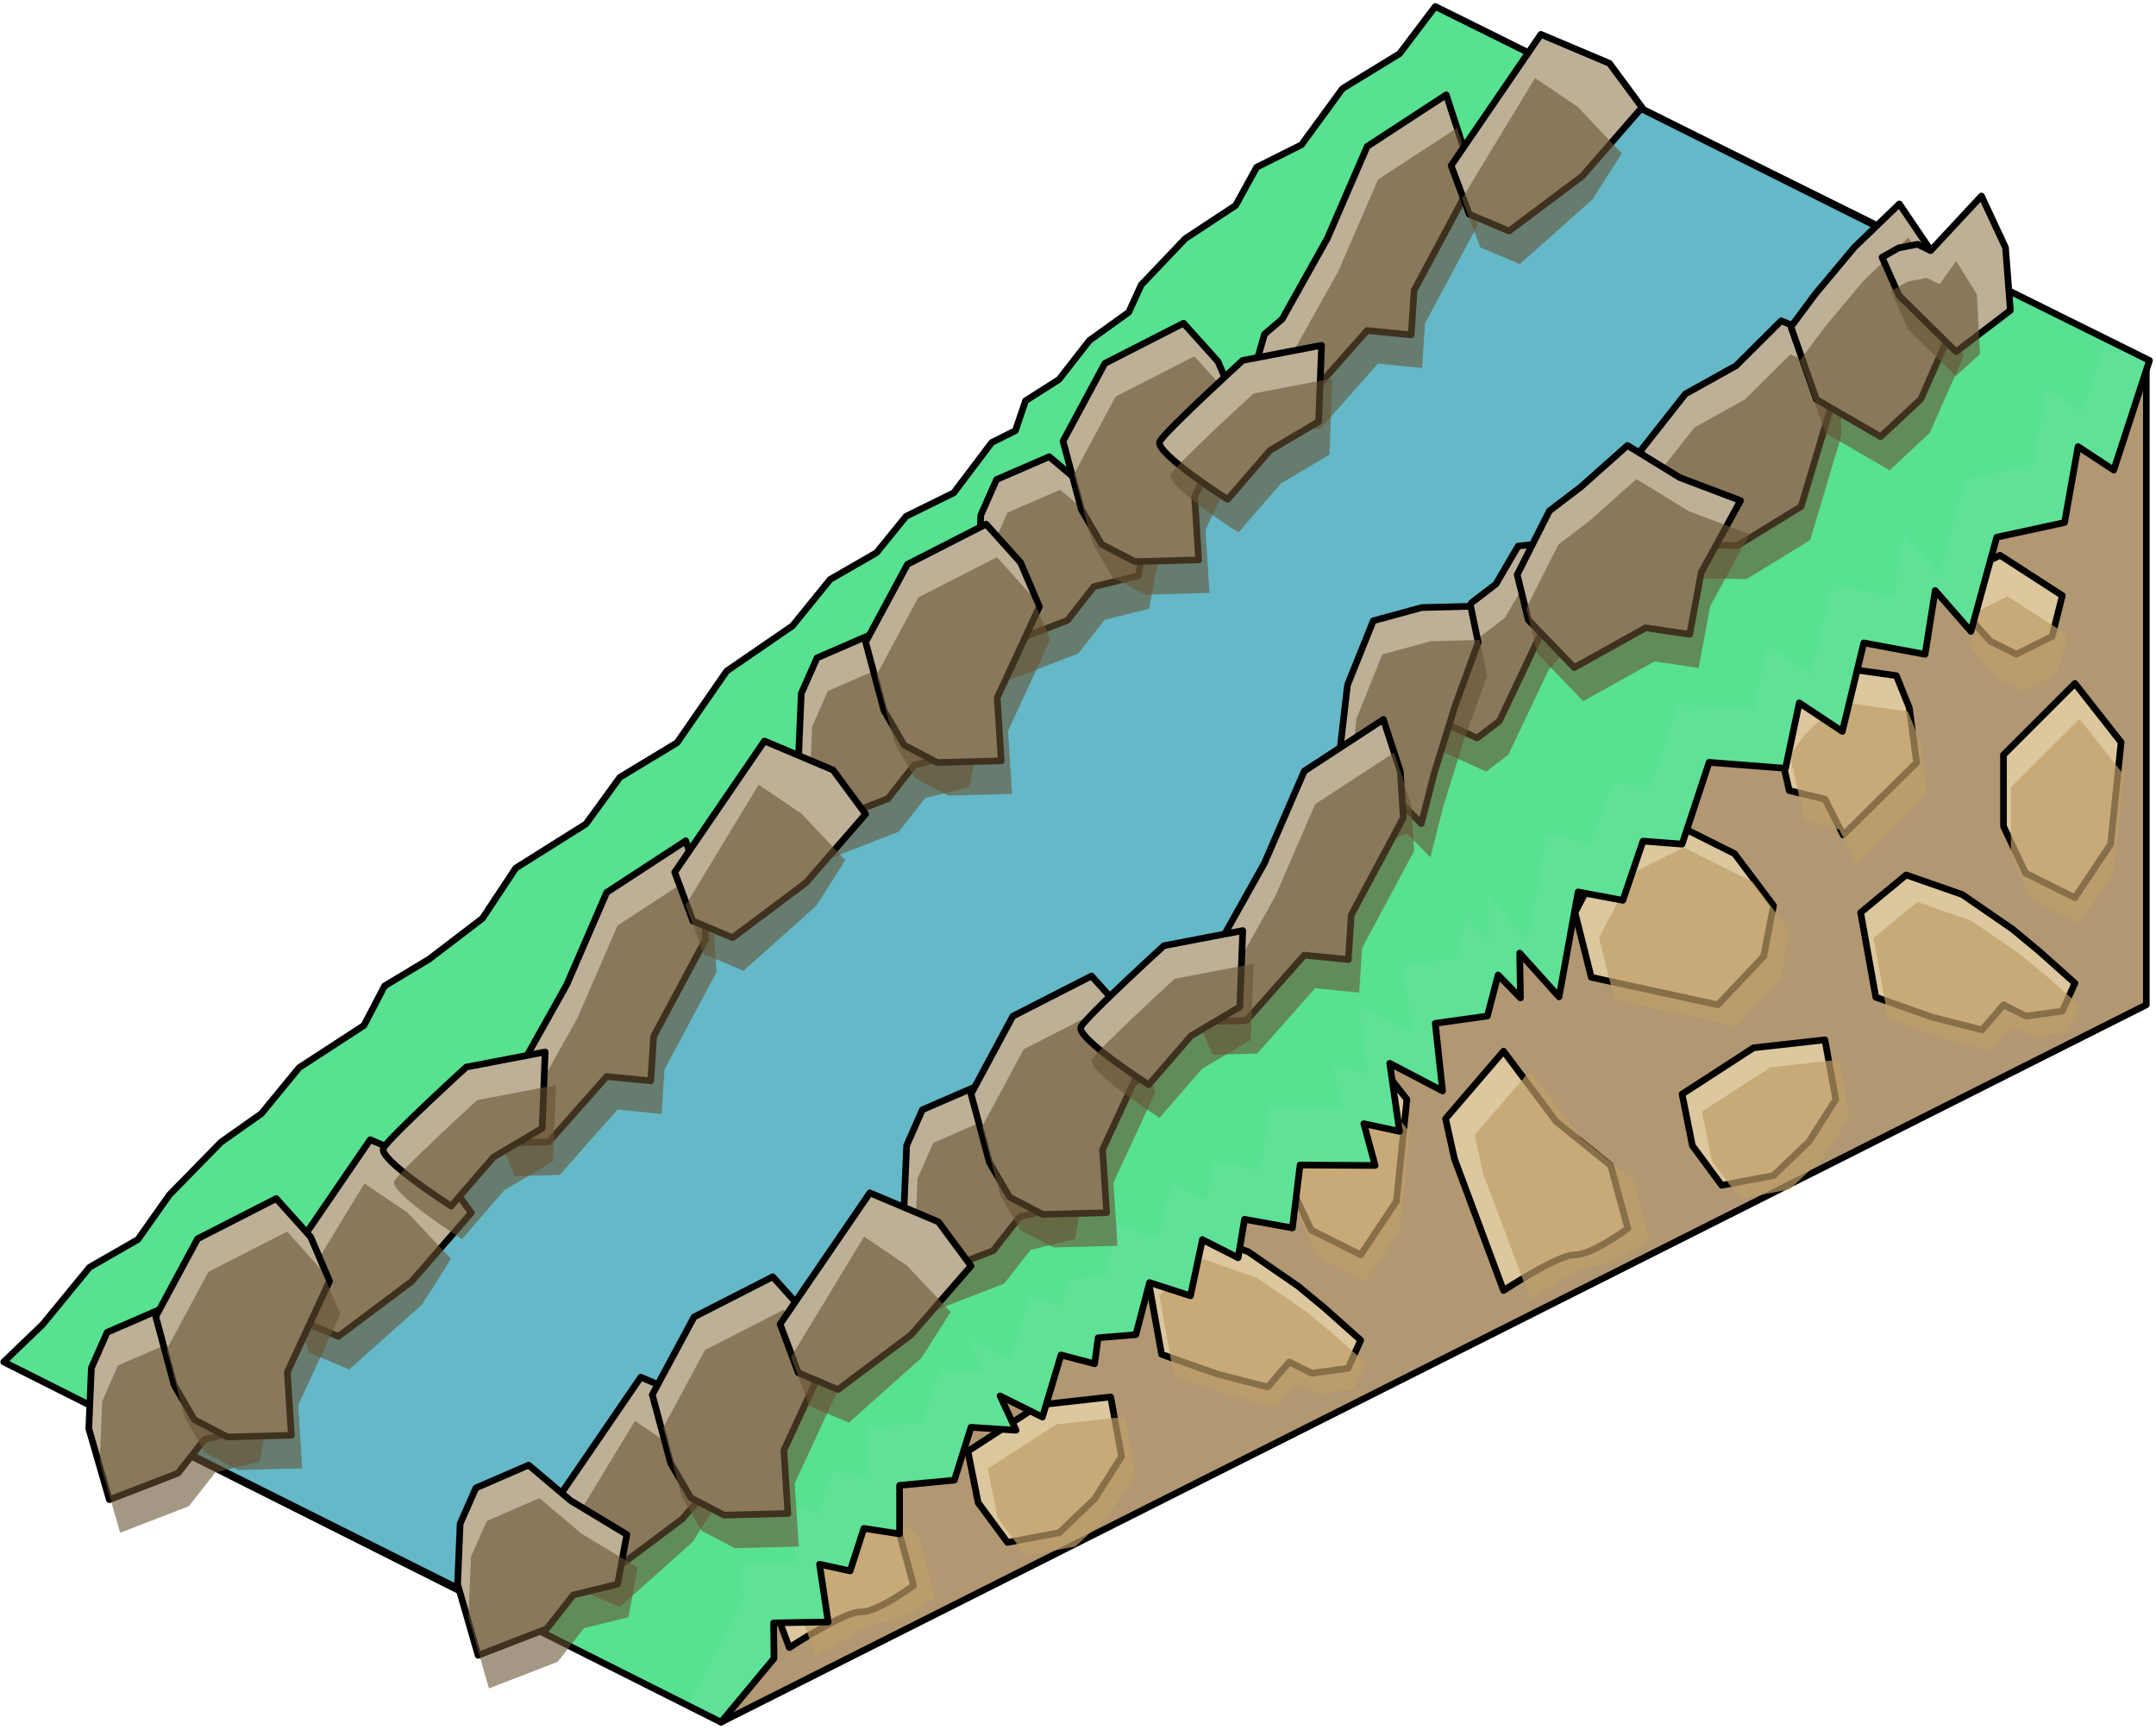 <?xml version="1.0" encoding="UTF-8" standalone="no"?><!DOCTYPE svg PUBLIC "-//W3C//DTD SVG 1.1//EN" "http://www.w3.org/Graphics/SVG/1.1/DTD/svg11.dtd"><svg width="100%" height="100%" viewBox="0 0 324 260" version="1.1" xmlns="http://www.w3.org/2000/svg" xmlns:xlink="http://www.w3.org/1999/xlink" xml:space="preserve" xmlns:serif="http://www.serif.com/" style="fill-rule:evenodd;clip-rule:evenodd;stroke-linecap:round;stroke-linejoin:round;stroke-miterlimit:1.5;"><g id="Grass_Ramp_RightUp_low-angle3"><g><path d="M322.547,54.404l0,96.598l-214.192,107.802l-17.577,-19.757l124.438,-130.977l107.331,-53.666Z" style="fill:#b19772;stroke:#000;stroke-width:1px;"/><path d="M311.814,102.703l6.94,8.837l-1.573,15.313l-5.367,8.05l-7.424,-3.713l-3.309,-7.02l0,-10.734l10.733,-10.733" style="fill:#dcc79e;stroke:#000;stroke-width:1px;"/><path d="M300.559,83.443l9.359,6.053l-1.526,6.13l-5.367,2.683l-3.942,-1.971l-4.19,-4.696l0.429,-5.581l5.237,-2.618Z" style="fill:#dcc79e;stroke:#000;stroke-width:1px;"/><path d="M268.882,105.13l5.366,-5.11l10.733,1.512l1.945,4.827l1.1,8.238l-11.034,10.884l-2.744,-5.39l-5.366,-1.288l-2.362,-10.291l2.362,-3.382" style="fill:#dcc79e;stroke:#000;stroke-width:1px;"/><path d="M286.455,131.483l-6.84,5.652l2.278,12.728l8.455,2.99l7.519,1.909l3.214,-3.76l3.402,1.701l5.435,-0.752l1.896,-4.211l-5.366,-4.787l-4.042,-3.346l-7.513,-5.176l-8.438,-2.948Z" style="fill:#dcc79e;stroke:#000;stroke-width:1px;"/><path d="M249.926,122.914l-7.877,3.939l-5.367,10.282l2.452,9.727l19.014,4.14l6.893,-7.286l1.479,-7.632l-5.86,-7.803l-10.734,-5.367Z" style="fill:#dcc79e;stroke:#000;stroke-width:1px;"/><path d="M225.949,157.966l-8.709,10.148l1.337,6.035l7.372,19.786c0,0 8.247,-5.443 10.733,-5.367c2.486,0.077 7.943,-3.971 7.943,-3.971l-2.576,-9.445l-8.208,-6.629l-7.892,-10.557Z" style="fill:#dcc79e;stroke:#000;stroke-width:1px;"/><path d="M274.248,156.262l-10.733,1.199l-10.733,6.958l1.544,7.735l4.409,5.974l7.785,-1.474l5.306,-5.071l4.047,-6.352l-1.625,-8.969" style="fill:#dcc79e;stroke:#000;stroke-width:1px;"/><path d="M217.24,125.181l8.709,6.931l10.733,-4.854l5.367,-14.553l-14.73,-3.95l-6.736,5.465l-3.343,10.961" style="fill:#dcc79e;stroke:#000;stroke-width:1px;"/><path d="M229.973,160.866l-8.371,9.701l1.286,5.77l7.085,18.915c0,0 7.928,-5.204 10.317,-5.131c2.39,0.073 7.635,-3.796 7.635,-3.796l-2.476,-9.029l-7.889,-6.338l-7.587,-10.092Zm46.427,-1.629l-10.317,1.146l-10.317,6.652l1.484,7.395l4.238,5.711l7.483,-1.409l5.101,-4.849l3.889,-6.072l-1.561,-8.574Zm11.734,-23.688l-6.576,5.403l2.19,12.168l8.127,2.858l7.228,1.825l3.09,-3.594l3.269,1.626l5.225,-0.719l1.823,-4.026l-5.159,-4.576l-3.885,-3.199l-7.221,-4.947l-8.111,-2.819Zm-35.113,-8.192l-7.572,3.766l-5.159,9.829l2.357,9.299l18.277,3.958l6.626,-6.966l1.421,-7.296l-5.633,-7.459l-10.317,-5.131Zm59.489,-19.321l6.671,8.448l-1.513,14.639l-5.158,7.695l-7.137,-3.549l-3.18,-6.711l0,-10.261l10.317,-10.261Zm-90.908,21.489l3.213,-10.479l6.475,-5.225l14.159,3.777l-5.159,13.912l-10.317,4.64l-8.371,-6.625Zm49.639,-19.169l5.159,-4.885l10.317,1.446l1.869,4.614l1.058,7.876l-10.606,10.404l-2.638,-5.153l-5.159,-1.231l-2.27,-9.838l2.27,-3.233Zm30.45,-20.732l8.996,5.787l-1.467,5.859l-5.158,2.566l-3.79,-1.885l-4.027,-4.489l0.412,-5.335l5.034,-2.503Z" style="fill:#bf9e68;fill-opacity:0.7;"/><g><path d="M204.483,156.369l6.94,8.837l-1.574,15.312l-5.366,8.05l-7.425,-3.712l-3.308,-7.021l0,-10.733l10.733,-10.733" style="fill:#dcc79e;stroke:#000;stroke-width:1px;"/><path d="M193.228,137.108l9.358,6.054l-1.525,6.129l-5.367,2.684l-3.942,-1.972l-4.19,-4.695l0.429,-5.581l5.237,-2.619Z" style="fill:#dcc79e;stroke:#000;stroke-width:1px;"/><path d="M161.55,158.796l5.367,-5.11l10.733,1.511l1.944,4.827l1.101,8.239l-11.034,10.883l-2.744,-5.39l-5.367,-1.287l-2.362,-10.291l2.362,-3.382" style="fill:#dcc79e;stroke:#000;stroke-width:1px;"/><path d="M179.124,185.148l-6.841,5.652l2.278,12.729l8.456,2.989l7.519,1.91l3.214,-3.76l3.402,1.701l5.434,-0.753l1.897,-4.211l-5.367,-4.787l-4.042,-3.345l-7.512,-5.176l-8.438,-2.949Z" style="fill:#dcc79e;stroke:#000;stroke-width:1px;"/><path d="M142.595,176.58l-7.877,3.938l-5.367,10.282l2.451,9.727l19.015,4.141l6.893,-7.287l1.478,-7.632l-5.86,-7.803l-10.733,-5.366Z" style="fill:#dcc79e;stroke:#000;stroke-width:1px;"/><path d="M118.618,211.632l-8.71,10.148l1.338,6.035l7.372,19.786c0,0 8.247,-5.444 10.733,-5.367c2.486,0.076 7.942,-3.971 7.942,-3.971l-2.575,-9.445l-8.208,-6.63l-7.892,-10.556Z" style="fill:#dcc79e;stroke:#000;stroke-width:1px;"/><path d="M166.917,209.927l-10.733,1.199l-10.733,6.958l1.543,7.736l4.41,5.974l7.784,-1.474l5.307,-5.072l4.046,-6.351l-1.624,-8.97" style="fill:#dcc79e;stroke:#000;stroke-width:1px;"/><path d="M109.908,178.847l8.71,6.931l10.733,-4.854l5.367,-14.553l-14.731,-3.951l-6.736,5.466l-3.343,10.961" style="fill:#dcc79e;stroke:#000;stroke-width:1px;"/><path d="M122.642,214.532l-8.372,9.701l1.286,5.77l7.086,18.914c0,0 7.928,-5.203 10.317,-5.13c2.39,0.073 7.635,-3.796 7.635,-3.796l-2.476,-9.03l-7.89,-6.337l-7.586,-10.092Zm46.427,-1.63l-10.317,1.147l-10.317,6.652l1.484,7.394l4.238,5.712l7.483,-1.41l5.101,-4.848l3.889,-6.072l-1.561,-8.575Zm11.733,-23.688l-6.575,5.403l2.19,12.169l8.127,2.858l7.228,1.825l3.089,-3.594l3.27,1.626l5.224,-0.72l1.823,-4.025l-5.158,-4.577l-3.886,-3.198l-7.22,-4.948l-8.112,-2.819Zm-35.112,-8.191l-7.572,3.765l-5.159,9.829l2.357,9.299l18.277,3.959l6.626,-6.966l1.421,-7.296l-5.633,-7.46l-10.317,-5.13Zm59.488,-19.321l6.671,8.448l-1.512,14.638l-5.159,7.696l-7.136,-3.549l-3.181,-6.712l0,-10.26l10.317,-10.261Zm-90.908,21.489l3.214,-10.479l6.475,-5.225l14.159,3.776l-5.159,13.913l-10.317,4.64l-8.372,-6.625Zm49.64,-19.169l5.159,-4.885l10.317,1.445l1.869,4.615l1.058,7.875l-10.606,10.405l-2.638,-5.153l-5.159,-1.231l-2.27,-9.838l2.27,-3.233Zm30.449,-20.733l8.996,5.788l-1.466,5.859l-5.159,2.565l-3.789,-1.884l-4.027,-4.489l0.412,-5.336l5.033,-2.503Z" style="fill:#bf9e68;fill-opacity:0.7;"/></g></g><path d="M323.018,54.169l-5.367,16.472l-5.366,-3.527l-2.029,11.412l-10.188,2.205l-3.883,14.158l-5.367,-6.148l-1.52,9.591l-9.213,-1.722l-3.223,13.307l-6.471,-4.296l-2.074,9.836l-11.476,-0.896l-4.059,12.292l-5.877,-0.452l-3.024,8.898l-6.728,-1.26l-2.861,15.768l-5.918,-6.584l0.118,6.743l-3.36,-3.451l-1.61,6.172l-7.835,1.097l1.098,10.163l-7.938,-4.158l1.473,10.232l-5.367,-1.156l1.699,6.277l-11.281,-0.067l-1.151,9.454l-7.198,-1.298l-0.96,5.78l-5.367,-2.725l-1.792,8.448l-6.149,-1.994l-2.062,7.828l-5.667,0.471l-0.53,3.904l-5.048,-1.327l-2.793,9.337l-6.366,-3.183l2.404,5.164l-6.771,-0.444l-2.5,7.946l-8.233,0.78l0,7.291l-5.366,-0.828l-2.067,6.391l-4.596,-1.002l1.296,8.675l-8.197,0.141l0.058,5.338l-7.961,9.582l-107.802,-54.136l5.838,-5.612l7.061,-8.609l7.278,-4.185l4.73,-6.707l7.763,-7.93l6.048,-4.264l5.679,-6.918l9.74,-6.344l3.097,-5.928l6.699,-4.036l8.008,-6.119l5.015,-7.568l10.543,-6.625l5.107,-7.016l8.591,-5.199l7.46,-10.77l9.878,-6.783l5.669,-6.986l6.957,-4.007l4.454,-5.477l7.165,-3.528l5.71,-7.562l3.549,-1.774l1.526,-4.501l5.016,-3.187l4.582,-5.87l5.907,-4.243l1.873,-4.105l6.625,-6.958l7.56,-4.977l3.173,-5.757l6.722,-3.36l6.176,-8.455l8.568,-5.237l5.367,-7.097l107.331,53.195Z" style="fill:#56e890;"/><clipPath id="_clip1"><path d="M323.018,54.169l-5.367,16.472l-5.366,-3.527l-2.029,11.412l-10.188,2.205l-3.883,14.158l-5.367,-6.148l-1.52,9.591l-9.213,-1.722l-3.223,13.307l-6.471,-4.296l-2.074,9.836l-11.476,-0.896l-4.059,12.292l-5.877,-0.452l-3.024,8.898l-6.728,-1.26l-2.861,15.768l-5.918,-6.584l0.118,6.743l-3.36,-3.451l-1.61,6.172l-7.835,1.097l1.098,10.163l-7.938,-4.158l1.473,10.232l-5.367,-1.156l1.699,6.277l-11.281,-0.067l-1.151,9.454l-7.198,-1.298l-0.96,5.78l-5.367,-2.725l-1.792,8.448l-6.149,-1.994l-2.062,7.828l-5.667,0.471l-0.53,3.904l-5.048,-1.327l-2.793,9.337l-6.366,-3.183l2.404,5.164l-6.771,-0.444l-2.5,7.946l-8.233,0.78l0,7.291l-5.366,-0.828l-2.067,6.391l-4.596,-1.002l1.296,8.675l-8.197,0.141l0.058,5.338l-7.961,9.582l-107.802,-54.136l5.838,-5.612l7.061,-8.609l7.278,-4.185l4.73,-6.707l7.763,-7.93l6.048,-4.264l5.679,-6.918l9.74,-6.344l3.097,-5.928l6.699,-4.036l8.008,-6.119l5.015,-7.568l10.543,-6.625l5.107,-7.016l8.591,-5.199l7.46,-10.77l9.878,-6.783l5.669,-6.986l6.957,-4.007l4.454,-5.477l7.165,-3.528l5.71,-7.562l3.549,-1.774l1.526,-4.501l5.016,-3.187l4.582,-5.87l5.907,-4.243l1.873,-4.105l6.625,-6.958l7.56,-4.977l3.173,-5.757l6.722,-3.36l6.176,-8.455l8.568,-5.237l5.367,-7.097l107.331,53.195Z"/></clipPath><g clip-path="url(#_clip1)"><path d="M204.953,175.901l142.424,-119.815l-142.424,-71.212l-222.313,226.937l125.715,52.125l96.598,-88.035Z" style="fill:#93bcc7;fill-opacity:0.15;"/><path d="M318.259,45.423l-5.367,16.472l-5.366,-3.527l-2.029,11.412l-10.188,2.205l-3.883,14.158l-5.367,-6.148l-1.52,9.591l-9.213,-1.722l-3.223,13.307l-6.471,-4.296l-2.074,9.835l-11.476,-0.895l-4.059,12.292l-5.877,-0.452l-3.024,8.898l-6.728,-1.26l-2.861,15.768l-1.173,-1.304l-4.745,-5.28l0.118,6.743l-3.36,-3.451l-1.61,6.172l-7.835,1.097l1.098,10.163l-7.938,-4.158l1.473,10.232l-5.367,-1.156l1.699,6.276l-11.281,-0.066l-1.151,9.453l-7.198,-1.297l-0.96,5.78l-5.367,-2.725l-1.792,8.448l-6.149,-1.994l-2.062,7.828l-5.667,0.471l-0.53,3.904l-5.048,-1.327l-2.793,9.337l-6.366,-3.183l2.404,5.164l-6.771,-0.444l-2.5,7.946l-8.233,0.78l0,7.291l-5.366,-0.828l-2.067,6.391l-4.596,-1.002l1.296,8.675l-8.197,0.141l0.058,5.338l-10.098,19.012l-118.535,-50.484l228.004,-216.776l107.331,53.195Z" style="fill:#42e17a;fill-opacity:0.25;"/></g><path d="M323.018,54.169l-5.367,16.472l-5.366,-3.527l-2.029,11.412l-10.188,2.205l-3.883,14.158l-5.367,-6.148l-1.52,9.591l-9.213,-1.722l-3.223,13.307l-6.471,-4.296l-2.074,9.836l-11.476,-0.896l-4.059,12.292l-5.877,-0.452l-3.024,8.898l-6.728,-1.26l-2.861,15.768l-5.918,-6.584l0.118,6.743l-3.36,-3.451l-1.61,6.172l-7.835,1.097l1.098,10.163l-7.938,-4.158l1.473,10.232l-5.367,-1.156l1.699,6.277l-11.281,-0.067l-1.151,9.454l-7.198,-1.298l-0.96,5.78l-5.367,-2.725l-1.792,8.448l-6.149,-1.994l-2.062,7.828l-5.667,0.471l-0.53,3.904l-5.048,-1.327l-2.793,9.337l-6.366,-3.183l2.404,5.164l-6.771,-0.444l-2.5,7.946l-8.233,0.78l0,7.291l-5.366,-0.828l-2.067,6.391l-4.596,-1.002l1.296,8.675l-8.197,0.141l0.058,5.338l-7.961,9.582l-107.802,-54.136l5.838,-5.612l7.061,-8.609l7.278,-4.185l4.73,-6.707l7.763,-7.93l6.048,-4.264l5.679,-6.918l9.74,-6.344l3.097,-5.928l6.699,-4.036l8.008,-6.119l5.015,-7.568l10.543,-6.625l5.107,-7.016l8.591,-5.199l7.46,-10.77l9.878,-6.783l5.669,-6.986l6.957,-4.007l4.454,-5.477l7.165,-3.528l5.71,-7.562l3.549,-1.774l1.526,-4.501l5.016,-3.187l4.582,-5.87l5.907,-4.243l1.873,-4.105l6.625,-6.958l7.56,-4.977l3.173,-5.757l6.722,-3.36l6.176,-8.455l8.568,-5.237l5.367,-7.097l107.331,53.195Z" style="fill:none;stroke:#000;stroke-width:1px;"/><g><path d="M237.867,11.946l59.904,29.953l-70.601,54.709l-41.73,53.065l-107.336,93.653l-56.084,-28.042l215.847,-203.338" style="fill:#64b8c7;stroke:#000;stroke-width:1px;"/><g><path d="M275.342,60.476l-0.075,-9.126l-7.588,-3.14l-6.783,6.749l-7.62,4.239l-6.676,8.475l4.917,14.151l9.601,0.148l9.552,-5.858l4.672,-15.638Z" style="fill:#bdb097;stroke:#000;stroke-width:1px;"/><path d="M276.696,65.527l-0.075,-9.125l-7.588,-3.141l-6.783,6.749l-7.62,4.239l-6.676,8.476l4.916,14.15l9.602,0.149l9.552,-5.858l4.672,-15.639Z" style="fill:#685435;fill-opacity:0.6;"/><path d="M269.134,49.116l3.836,10.913l9.646,5.592l6.036,-5.634l5.096,-11.537l-2.927,-9.842l-5.389,-7.964l-6.766,6.525l-5.827,6.968l-3.705,4.979" style="fill:#bdb097;stroke:#000;stroke-width:1px;"/><path d="M270.488,54.167l3.835,10.914l9.646,5.592l6.036,-5.634l5.096,-11.537l-2.927,-9.842l-5.388,-7.964l-6.766,6.525l-5.827,6.968l-3.705,4.978" style="fill:#685435;fill-opacity:0.6;"/><path d="M282.828,38.668l2.559,5.747l8.572,8.443l8.157,-6.223l-0.733,-9.435l-3.613,-7.745l-7.638,8.211l-1.959,-0.96l-2.845,0.546l-2.5,1.416Z" style="fill:#bdb097;stroke:#000;stroke-width:1px;"/><path d="M284.181,43.72l2.56,5.746l7.168,7.067l3.644,-3.35l-0.467,-8.931l-3.109,-5.034l-2.492,3.499l-1.959,-0.959l-2.844,0.545l-2.501,1.417Z" style="fill:#685435;fill-opacity:0.6;"/><path d="M225.323,108.36l6.063,-12.77l6.416,-7.21l-0.028,-3.394l-0.034,-4.211l-4.794,0.794l-4.796,0.485l-3.347,5.728l-3.66,2.792l-2.484,4.758l-4.708,11.244l1.808,1.478l6.224,2.854l3.34,-2.548Z" style="fill:#bdb097;stroke:#000;stroke-width:1px;"/><path d="M226.677,113.412l6.062,-12.77l6.417,-7.211l-0.028,-3.393l-0.035,-4.211l-4.793,0.794l-4.797,0.485l-3.346,5.727l-3.66,2.792l-2.485,4.759l-4.708,11.244l1.808,1.478l6.225,2.854l3.34,-2.548Z" style="fill:#685435;fill-opacity:0.6;"/><path d="M202.497,102.943l3.881,-9.658l7.288,-1.984l7.344,-0.19l1.13,5.432l-3.513,9.646l-3.09,9.974l-1.946,7.607l-3.543,-3.589l-3.391,1.474l-4.535,-1.448l-1.266,-3.041l1.641,-14.223" style="fill:#bdb097;stroke:#000;stroke-width:1px;"/><path d="M203.851,107.995l3.88,-9.658l7.289,-1.984l7.344,-0.19l1.13,5.431l-3.513,9.647l-3.091,9.974l-1.945,7.607l-3.544,-3.59l-3.391,1.475l-4.534,-1.449l-1.266,-3.04l1.641,-14.223" style="fill:#685435;fill-opacity:0.6;"/><path d="M237.61,73.138l6.961,-6.196l7.867,4.828l9.132,3.454l-5.915,10.794l-1.73,9.311l-6.628,-0.981l-10.725,5.972l-6.908,-7.171l-1.662,-6.79l4.838,-9.582l4.77,-3.639Z" style="fill:#bdb097;stroke:#000;stroke-width:1px;"/><path d="M238.964,78.19l6.961,-6.197l7.866,4.829l9.132,3.454l-5.915,10.794l-1.73,9.31l-6.628,-0.981l-10.725,5.973l-6.907,-7.171l-1.662,-6.79l4.837,-9.582l4.771,-3.639Z" style="fill:#685435;fill-opacity:0.6;"/><path d="M136.249,172.13l-0.386,9.111l3.086,10.681l10.324,-3.994l3.973,-5.069l6.665,-1.632l1.389,-7.457l-8.453,-5.105l-6.308,-5.331l-7.923,3.437l-2.367,5.359Z" style="fill:#bdb097;stroke:#000;stroke-width:1px;"/><path d="M137.881,177.099l-0.386,9.111l3.086,10.681l10.324,-3.994l3.973,-5.069l6.665,-1.632l1.389,-7.458l-8.453,-5.104l-6.308,-5.331l-7.924,3.436l-2.366,5.36Z" style="fill:#685435;fill-opacity:0.6;"/><path d="M145.923,164.396l6.284,-11.686l11.823,-6.042l5.178,5.765l2.828,6.632l-6.341,13.689l0.606,9.489l-9.603,0.248l-4.976,-2.602l-3.042,-5.22l-2.757,-10.273Z" style="fill:#bdb097;stroke:#000;stroke-width:1px;"/><path d="M147.555,169.365l6.284,-11.686l11.823,-6.042l5.178,5.764l2.828,6.633l-6.341,13.688l0.606,9.489l-9.604,0.248l-4.975,-2.602l-3.042,-5.219l-2.757,-10.273Z" style="fill:#685435;fill-opacity:0.6;"/><path d="M82.807,226.678l2.731,7.316l5.969,2.523l11.005,-8.249l8.984,-10.326l-4.89,-6.622l-10.314,-4.36l-13.485,19.718Z" style="fill:#bdb097;stroke:#000;stroke-width:1px;"/><path d="M84.439,231.647l2.731,7.316l5.969,2.523l10.933,-9.754l4.371,-6.874l-6.595,-6.992l-6.428,-4.339l-10.981,18.12Z" style="fill:#685435;fill-opacity:0.6;"/><path d="M69.149,228.963l-0.386,9.111l3.087,10.681l10.324,-3.994l3.973,-5.069l6.664,-1.632l1.39,-7.457l-8.454,-5.105l-6.307,-5.331l-7.924,3.436l-2.367,5.36Z" style="fill:#bdb097;stroke:#000;stroke-width:1px;"/><path d="M70.781,233.932l-0.386,9.111l3.087,10.681l10.324,-3.994l3.973,-5.069l6.664,-1.632l1.39,-7.458l-8.454,-5.104l-6.307,-5.331l-7.924,3.436l-2.367,5.36Z" style="fill:#685435;fill-opacity:0.6;"/><path d="M98.024,209.593l6.284,-11.686l11.823,-6.042l5.178,5.764l2.828,6.633l-6.34,13.688l0.605,9.489l-9.603,0.248l-4.976,-2.602l-3.042,-5.219l-2.757,-10.273Z" style="fill:#bdb097;stroke:#000;stroke-width:1px;"/><path d="M99.656,214.562l6.284,-11.686l11.823,-6.042l5.178,5.764l2.828,6.632l-6.341,13.689l0.606,9.489l-9.603,0.248l-4.976,-2.602l-3.042,-5.219l-2.757,-10.273Z" style="fill:#685435;fill-opacity:0.6;"/><path d="M190.015,129.71l5.992,-13.836l11.886,-7.76l2.548,7.829l0.444,6.949l-7.821,14.608l-0.439,6.69l-6.622,-0.655l-8.695,9.818l-6.713,0.185l-1.66,-3.726l1.648,-5.725l2.652,-2.266l6.78,-12.111" style="fill:#bdb097;stroke:#000;stroke-width:1px;"/><path d="M191.647,134.679l5.992,-13.837l11.886,-7.759l2.548,7.829l0.444,6.949l-7.822,14.608l-0.438,6.69l-6.622,-0.655l-8.695,9.818l-6.713,0.185l-1.66,-3.726l1.647,-5.725l2.652,-2.267l6.781,-12.11" style="fill:#685435;fill-opacity:0.6;"/><path d="M162.456,154.288c0.916,-1.64 12.45,-12.17 12.45,-12.17l11.856,-2.271l-0.448,11.463l-7.333,4.356l-6.349,7.34c0,0 -11.093,-7.078 -10.176,-8.718Z" style="fill:#bdb097;stroke:#000;stroke-width:1px;"/><path d="M164.088,159.257c0.916,-1.64 12.449,-12.17 12.449,-12.17l11.857,-2.271l-0.448,11.463l-7.334,4.356l-6.348,7.34c0,0 -11.093,-7.078 -10.176,-8.718Z" style="fill:#685435;fill-opacity:0.6;"/><path d="M117.233,198.979l2.731,7.316l5.969,2.523l11.005,-8.249l8.985,-10.326l-4.891,-6.622l-10.314,-4.36l-13.485,19.718Z" style="fill:#bdb097;stroke:#000;stroke-width:1px;"/><path d="M118.865,203.948l2.731,7.316l5.969,2.522l10.933,-9.753l4.371,-6.875l-6.595,-6.992l-6.427,-4.338l-10.982,18.12Z" style="fill:#685435;fill-opacity:0.6;"/></g><g><path d="M147.392,77.425l-0.386,9.111l3.087,10.681l10.324,-3.994l3.972,-5.069l6.665,-1.632l1.389,-7.457l-8.453,-5.105l-6.308,-5.331l-7.923,3.436l-2.367,5.36Z" style="fill:#bdb097;stroke:#000;stroke-width:1px;"/><path d="M149.024,82.394l-0.386,9.111l3.087,10.681l10.323,-3.994l3.973,-5.069l6.665,-1.632l1.389,-7.458l-8.453,-5.104l-6.308,-5.331l-7.923,3.436l-2.367,5.36Z" style="fill:#685435;fill-opacity:0.6;"/><path d="M159.752,66.297l6.284,-11.686l11.824,-6.042l5.177,5.764l2.829,6.633l-6.341,13.688l0.606,9.489l-9.604,0.249l-4.976,-2.603l-3.042,-5.219l-2.757,-10.273Z" style="fill:#bdb097;stroke:#000;stroke-width:1px;"/><path d="M161.384,71.266l6.284,-11.686l11.824,-6.042l5.177,5.764l2.829,6.633l-6.341,13.688l0.606,9.489l-9.604,0.248l-4.976,-2.602l-3.042,-5.219l-2.757,-10.273Z" style="fill:#685435;fill-opacity:0.6;"/><path d="M199.464,35.843l5.991,-13.836l11.886,-7.76l2.548,7.829l0.444,6.95l-7.821,14.608l-0.439,6.689l-6.622,-0.654l-8.694,9.817l-6.714,0.186l-1.66,-3.727l1.648,-5.724l2.652,-2.267l6.781,-12.111" style="fill:#bdb097;stroke:#000;stroke-width:1px;"/><path d="M201.095,40.812l5.992,-13.836l11.886,-7.76l2.548,7.829l0.444,6.95l-7.821,14.608l-0.439,6.689l-6.622,-0.654l-8.695,9.817l-6.713,0.186l-1.66,-3.727l1.648,-5.724l2.652,-2.267l6.78,-12.111" style="fill:#685435;fill-opacity:0.6;"/><path d="M174.3,66.331c0.916,-1.64 12.45,-12.169 12.45,-12.169l11.856,-2.272l-0.447,11.463l-7.334,4.357l-6.349,7.339c0,0 -11.092,-7.078 -10.176,-8.718Z" style="fill:#bdb097;stroke:#000;stroke-width:1px;"/><path d="M175.932,71.3c0.916,-1.64 12.45,-12.17 12.45,-12.17l11.856,-2.271l-0.448,11.463l-7.333,4.356l-6.349,7.34c0,0 -11.093,-7.078 -10.176,-8.718Z" style="fill:#685435;fill-opacity:0.6;"/><path d="M218.074,24.88l2.731,7.316l5.969,2.523l11.005,-8.249l8.984,-10.326l-4.89,-6.622l-10.314,-4.36l-13.485,19.718Z" style="fill:#bdb097;stroke:#000;stroke-width:1px;"/><path d="M219.705,29.849l2.732,7.316l5.968,2.522l10.934,-9.753l4.371,-6.875l-6.595,-6.992l-6.428,-4.338l-10.982,18.12Z" style="fill:#685435;fill-opacity:0.6;"/><path d="M120.41,104.226l-0.386,9.111l3.087,10.681l10.324,-3.994l3.972,-5.069l6.665,-1.632l1.389,-7.458l-8.453,-5.104l-6.308,-5.331l-7.923,3.436l-2.367,5.36Z" style="fill:#bdb097;stroke:#000;stroke-width:1px;"/><path d="M122.042,109.195l-0.386,9.111l3.087,10.681l10.323,-3.994l3.973,-5.069l6.665,-1.632l1.389,-7.458l-8.453,-5.104l-6.308,-5.331l-7.923,3.436l-2.367,5.36Z" style="fill:#685435;fill-opacity:0.6;"/><path d="M130.084,96.492l6.284,-11.686l11.823,-6.042l5.178,5.764l2.828,6.633l-6.34,13.688l0.605,9.489l-9.603,0.249l-4.976,-2.603l-3.042,-5.219l-2.757,-10.273Z" style="fill:#bdb097;stroke:#000;stroke-width:1px;"/><path d="M131.716,101.461l6.284,-11.686l11.823,-6.042l5.178,5.764l2.828,6.633l-6.34,13.688l0.605,9.489l-9.603,0.248l-4.976,-2.602l-3.042,-5.219l-2.757,-10.273Z" style="fill:#685435;fill-opacity:0.6;"/><path d="M42.143,190.99l2.731,7.316l5.969,2.523l11.005,-8.249l8.984,-10.326l-4.89,-6.622l-10.314,-4.36l-13.485,19.718Z" style="fill:#bdb097;stroke:#000;stroke-width:1px;"/><path d="M43.774,195.958l2.732,7.316l5.968,2.523l10.934,-9.753l4.371,-6.875l-6.595,-6.992l-6.428,-4.338l-10.982,18.119Z" style="fill:#685435;fill-opacity:0.6;"/><path d="M13.731,205.578l-0.386,9.111l3.086,10.681l10.324,-3.994l3.973,-5.069l6.665,-1.632l1.389,-7.458l-8.453,-5.104l-6.308,-5.331l-7.923,3.436l-2.367,5.36Z" style="fill:#bdb097;stroke:#000;stroke-width:1px;"/><path d="M15.363,210.546l-0.386,9.112l3.086,10.681l10.324,-3.994l3.973,-5.069l6.664,-1.633l1.39,-7.457l-8.453,-5.104l-6.308,-5.332l-7.924,3.437l-2.366,5.359Z" style="fill:#685435;fill-opacity:0.6;"/><path d="M23.405,197.844l6.284,-11.686l11.823,-6.042l5.178,5.764l2.828,6.633l-6.341,13.688l0.606,9.489l-9.603,0.248l-4.976,-2.602l-3.042,-5.219l-2.757,-10.273Z" style="fill:#bdb097;stroke:#000;stroke-width:1px;"/><path d="M25.037,202.813l6.284,-11.686l11.823,-6.042l5.178,5.764l2.828,6.632l-6.341,13.689l0.606,9.489l-9.604,0.248l-4.975,-2.602l-3.043,-5.219l-2.756,-10.273Z" style="fill:#685435;fill-opacity:0.6;"/><path d="M85.18,147.948l5.992,-13.837l11.886,-7.759l2.548,7.829l0.444,6.949l-7.821,14.608l-0.439,6.69l-6.622,-0.655l-8.695,9.818l-6.713,0.185l-1.66,-3.726l1.647,-5.725l2.653,-2.267l6.78,-12.11" style="fill:#bdb097;stroke:#000;stroke-width:1px;"/><path d="M86.812,152.917l5.992,-13.837l11.886,-7.759l2.548,7.829l0.444,6.949l-7.822,14.608l-0.438,6.69l-6.622,-0.655l-8.695,9.818l-6.713,0.185l-1.66,-3.726l1.647,-5.725l2.652,-2.267l6.781,-12.11" style="fill:#685435;fill-opacity:0.6;"/><path d="M57.621,172.526c0.916,-1.64 12.45,-12.17 12.45,-12.17l11.856,-2.271l-0.448,11.463l-7.333,4.356l-6.349,7.34c0,0 -11.093,-7.078 -10.176,-8.718Z" style="fill:#bdb097;stroke:#000;stroke-width:1px;"/><path d="M59.252,177.495c0.917,-1.64 12.45,-12.17 12.45,-12.17l11.857,-2.271l-0.448,11.463l-7.334,4.356l-6.348,7.339c0,0 -11.093,-7.077 -10.177,-8.717Z" style="fill:#685435;fill-opacity:0.6;"/><path d="M101.394,131.075l2.731,7.316l5.969,2.522l11.006,-8.248l8.984,-10.326l-4.891,-6.623l-10.314,-4.359l-13.485,19.718Z" style="fill:#bdb097;stroke:#000;stroke-width:1px;"/><path d="M103.026,136.043l2.731,7.316l5.969,2.523l10.934,-9.753l4.37,-6.875l-6.595,-6.992l-6.427,-4.338l-10.982,18.119Z" style="fill:#685435;fill-opacity:0.6;"/></g></g></g></svg>